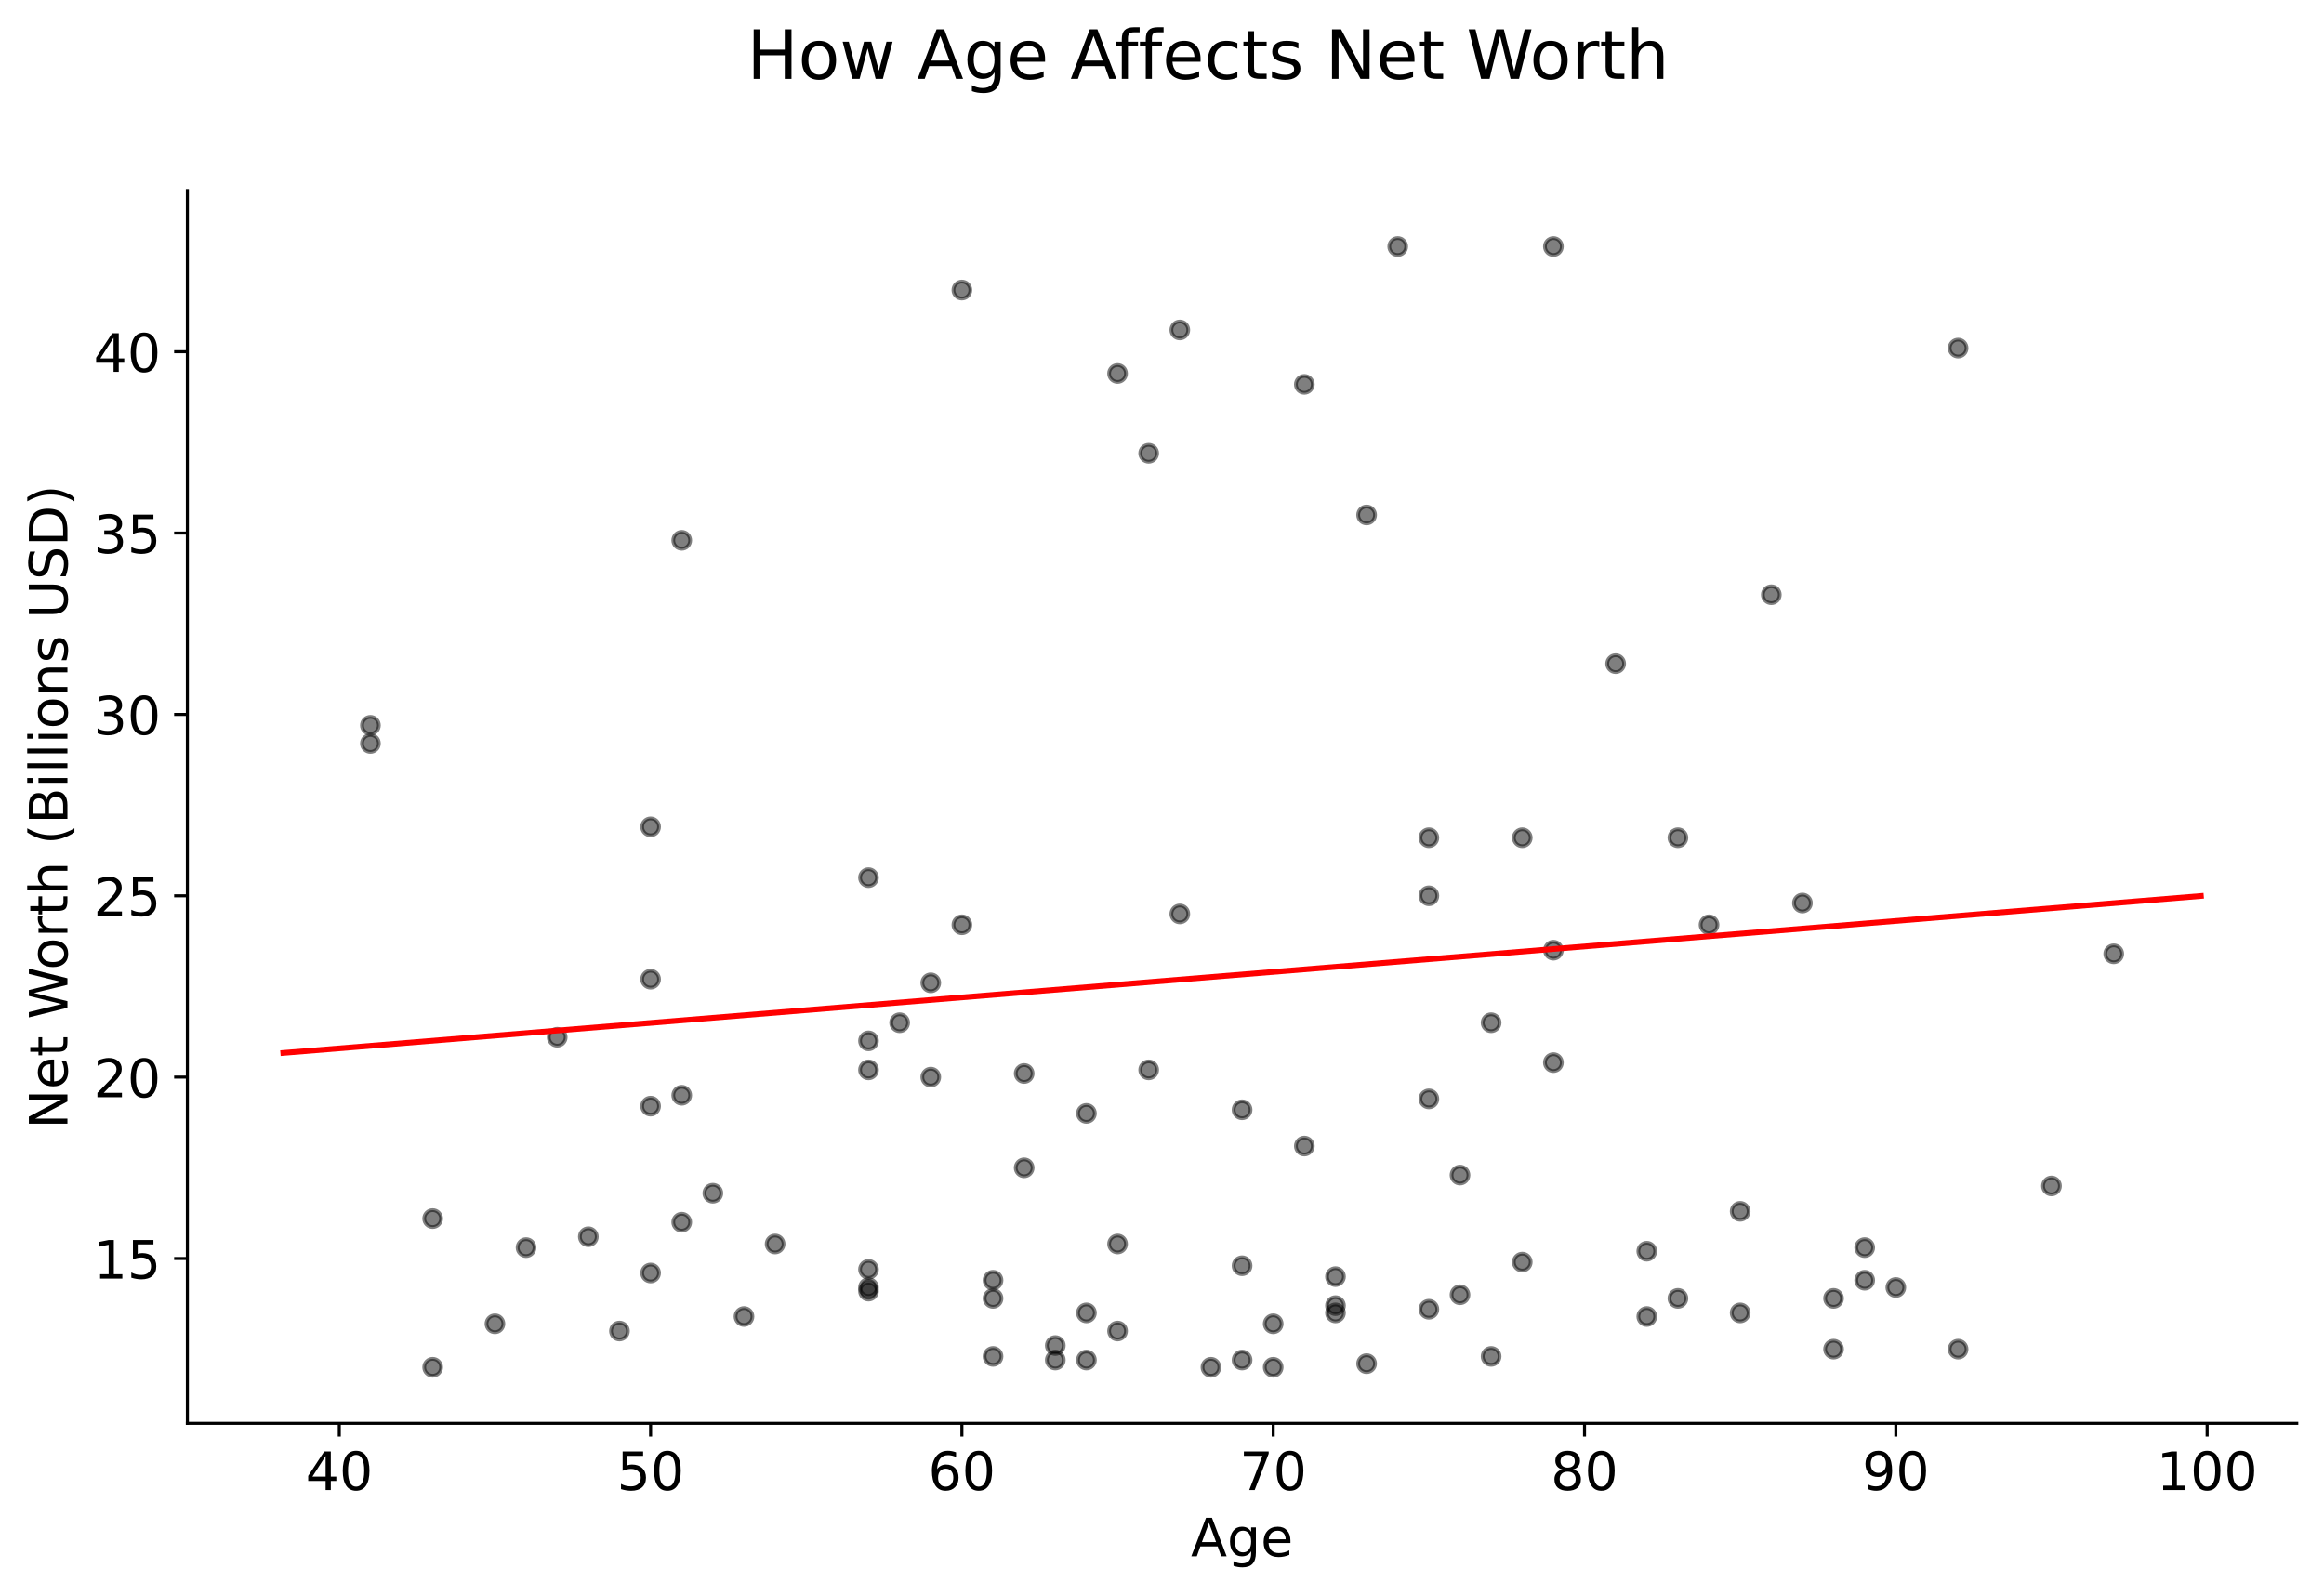 <?xml version="1.0" encoding="utf-8" standalone="no"?>
<!DOCTYPE svg PUBLIC "-//W3C//DTD SVG 1.1//EN"
  "http://www.w3.org/Graphics/SVG/1.1/DTD/svg11.dtd">
<!-- Created with matplotlib (https://matplotlib.org/) -->
<svg height="421.859pt" version="1.1" viewBox="0 0 614.764 421.859" width="614.764pt" xmlns="http://www.w3.org/2000/svg" xmlns:xlink="http://www.w3.org/1999/xlink">
 <defs>
  <style type="text/css">
*{stroke-linecap:butt;stroke-linejoin:round;}
  </style>
 </defs>
 <g id="figure_1">
  <g id="patch_1">
   <path d="M 0 421.859 
L 614.764 421.859 
L 614.764 0 
L 0 0 
z
" style="fill:#ffffff;"/>
  </g>
  <g id="axes_1">
   <g id="patch_2">
    <path d="M 49.564 376.56 
L 607.564 376.56 
L 607.564 50.4 
L 49.564 50.4 
z
" style="fill:#ffffff;"/>
   </g>
   <g id="PathCollection_1">
    <defs>
     <path d="M 0 2.236 
C 0.593 2.236 1.162 2 1.581 1.581 
C 2 1.162 2.236 0.593 2.236 0 
C 2.236 -0.593 2 -1.162 1.581 -1.581 
C 1.162 -2 0.593 -2.236 0 -2.236 
C -0.593 -2.236 -1.162 -2 -1.581 -1.581 
C -2 -1.162 -2.236 -0.593 -2.236 0 
C -2.236 0.593 -2 1.162 -1.581 1.581 
C -1.162 2 -0.593 2.236 0 2.236 
z
" id="mc7caa5646a" style="stroke:#000000;stroke-opacity:0.5;"/>
    </defs>
    <g clip-path="url(#p70349a9f23)">
     <use style="fill-opacity:0.5;stroke:#000000;stroke-opacity:0.5;" x="410.914" xlink:href="#mc7caa5646a" y="65.225"/>
     <use style="fill-opacity:0.5;stroke:#000000;stroke-opacity:0.5;" x="369.739" xlink:href="#mc7caa5646a" y="65.225"/>
     <use style="fill-opacity:0.5;stroke:#000000;stroke-opacity:0.5;" x="254.45" xlink:href="#mc7caa5646a" y="76.74"/>
     <use style="fill-opacity:0.5;stroke:#000000;stroke-opacity:0.5;" x="312.094" xlink:href="#mc7caa5646a" y="87.296"/>
     <use style="fill-opacity:0.5;stroke:#000000;stroke-opacity:0.5;" x="517.968" xlink:href="#mc7caa5646a" y="92.094"/>
     <use style="fill-opacity:0.5;stroke:#000000;stroke-opacity:0.5;" x="295.625" xlink:href="#mc7caa5646a" y="98.811"/>
     <use style="fill-opacity:0.5;stroke:#000000;stroke-opacity:0.5;" x="345.034" xlink:href="#mc7caa5646a" y="101.689"/>
     <use style="fill-opacity:0.5;stroke:#000000;stroke-opacity:0.5;" x="303.86" xlink:href="#mc7caa5646a" y="119.921"/>
     <use style="fill-opacity:0.5;stroke:#000000;stroke-opacity:0.5;" x="361.504" xlink:href="#mc7caa5646a" y="136.234"/>
     <use style="fill-opacity:0.5;stroke:#000000;stroke-opacity:0.5;" x="180.335" xlink:href="#mc7caa5646a" y="142.951"/>
     <use style="fill-opacity:0.5;stroke:#000000;stroke-opacity:0.5;" x="468.558" xlink:href="#mc7caa5646a" y="157.345"/>
     <use style="fill-opacity:0.5;stroke:#000000;stroke-opacity:0.5;" x="427.384" xlink:href="#mc7caa5646a" y="175.577"/>
     <use style="fill-opacity:0.5;stroke:#000000;stroke-opacity:0.5;" x="97.986" xlink:href="#mc7caa5646a" y="191.89"/>
     <use style="fill-opacity:0.5;stroke:#000000;stroke-opacity:0.5;" x="97.986" xlink:href="#mc7caa5646a" y="196.687"/>
     <use style="fill-opacity:0.5;stroke:#000000;stroke-opacity:0.5;" x="172.1" xlink:href="#mc7caa5646a" y="218.758"/>
     <use style="fill-opacity:0.5;stroke:#000000;stroke-opacity:0.5;" x="443.854" xlink:href="#mc7caa5646a" y="221.636"/>
     <use style="fill-opacity:0.5;stroke:#000000;stroke-opacity:0.5;" x="377.974" xlink:href="#mc7caa5646a" y="221.636"/>
     <use style="fill-opacity:0.5;stroke:#000000;stroke-opacity:0.5;" x="402.679" xlink:href="#mc7caa5646a" y="221.636"/>
     <use style="fill-opacity:0.5;stroke:#000000;stroke-opacity:0.5;" x="229.745" xlink:href="#mc7caa5646a" y="232.192"/>
     <use style="fill-opacity:0.5;stroke:#000000;stroke-opacity:0.5;" x="377.974" xlink:href="#mc7caa5646a" y="236.99"/>
     <use style="fill-opacity:0.5;stroke:#000000;stroke-opacity:0.5;" x="476.793" xlink:href="#mc7caa5646a" y="238.909"/>
     <use style="fill-opacity:0.5;stroke:#000000;stroke-opacity:0.5;" x="312.094" xlink:href="#mc7caa5646a" y="241.788"/>
     <use style="fill-opacity:0.5;stroke:#000000;stroke-opacity:0.5;" x="452.089" xlink:href="#mc7caa5646a" y="244.666"/>
     <use style="fill-opacity:0.5;stroke:#000000;stroke-opacity:0.5;" x="254.45" xlink:href="#mc7caa5646a" y="244.666"/>
     <use style="fill-opacity:0.5;stroke:#000000;stroke-opacity:0.5;" x="410.914" xlink:href="#mc7caa5646a" y="251.383"/>
     <use style="fill-opacity:0.5;stroke:#000000;stroke-opacity:0.5;" x="559.143" xlink:href="#mc7caa5646a" y="252.343"/>
     <use style="fill-opacity:0.5;stroke:#000000;stroke-opacity:0.5;" x="172.1" xlink:href="#mc7caa5646a" y="259.06"/>
     <use style="fill-opacity:0.5;stroke:#000000;stroke-opacity:0.5;" x="246.215" xlink:href="#mc7caa5646a" y="260.019"/>
     <use style="fill-opacity:0.5;stroke:#000000;stroke-opacity:0.5;" x="237.98" xlink:href="#mc7caa5646a" y="270.575"/>
     <use style="fill-opacity:0.5;stroke:#000000;stroke-opacity:0.5;" x="394.444" xlink:href="#mc7caa5646a" y="270.575"/>
     <use style="fill-opacity:0.5;stroke:#000000;stroke-opacity:0.5;" x="147.396" xlink:href="#mc7caa5646a" y="274.413"/>
     <use style="fill-opacity:0.5;stroke:#000000;stroke-opacity:0.5;" x="229.745" xlink:href="#mc7caa5646a" y="275.373"/>
     <use style="fill-opacity:0.5;stroke:#000000;stroke-opacity:0.5;" x="410.914" xlink:href="#mc7caa5646a" y="281.13"/>
     <use style="fill-opacity:0.5;stroke:#000000;stroke-opacity:0.5;" x="229.745" xlink:href="#mc7caa5646a" y="283.049"/>
     <use style="fill-opacity:0.5;stroke:#000000;stroke-opacity:0.5;" x="303.86" xlink:href="#mc7caa5646a" y="283.049"/>
     <use style="fill-opacity:0.5;stroke:#000000;stroke-opacity:0.5;" x="270.92" xlink:href="#mc7caa5646a" y="284.009"/>
     <use style="fill-opacity:0.5;stroke:#000000;stroke-opacity:0.5;" x="246.215" xlink:href="#mc7caa5646a" y="284.968"/>
     <use style="fill-opacity:0.5;stroke:#000000;stroke-opacity:0.5;" x="180.335" xlink:href="#mc7caa5646a" y="289.766"/>
     <use style="fill-opacity:0.5;stroke:#000000;stroke-opacity:0.5;" x="377.974" xlink:href="#mc7caa5646a" y="290.726"/>
     <use style="fill-opacity:0.5;stroke:#000000;stroke-opacity:0.5;" x="172.1" xlink:href="#mc7caa5646a" y="292.645"/>
     <use style="fill-opacity:0.5;stroke:#000000;stroke-opacity:0.5;" x="328.564" xlink:href="#mc7caa5646a" y="293.605"/>
     <use style="fill-opacity:0.5;stroke:#000000;stroke-opacity:0.5;" x="287.39" xlink:href="#mc7caa5646a" y="294.564"/>
     <use style="fill-opacity:0.5;stroke:#000000;stroke-opacity:0.5;" x="345.034" xlink:href="#mc7caa5646a" y="303.2"/>
     <use style="fill-opacity:0.5;stroke:#000000;stroke-opacity:0.5;" x="270.92" xlink:href="#mc7caa5646a" y="308.958"/>
     <use style="fill-opacity:0.5;stroke:#000000;stroke-opacity:0.5;" x="386.209" xlink:href="#mc7caa5646a" y="310.877"/>
     <use style="fill-opacity:0.5;stroke:#000000;stroke-opacity:0.5;" x="542.673" xlink:href="#mc7caa5646a" y="313.756"/>
     <use style="fill-opacity:0.5;stroke:#000000;stroke-opacity:0.5;" x="188.57" xlink:href="#mc7caa5646a" y="315.675"/>
     <use style="fill-opacity:0.5;stroke:#000000;stroke-opacity:0.5;" x="460.324" xlink:href="#mc7caa5646a" y="320.473"/>
     <use style="fill-opacity:0.5;stroke:#000000;stroke-opacity:0.5;" x="114.456" xlink:href="#mc7caa5646a" y="322.392"/>
     <use style="fill-opacity:0.5;stroke:#000000;stroke-opacity:0.5;" x="180.335" xlink:href="#mc7caa5646a" y="323.351"/>
     <use style="fill-opacity:0.5;stroke:#000000;stroke-opacity:0.5;" x="155.63" xlink:href="#mc7caa5646a" y="327.19"/>
     <use style="fill-opacity:0.5;stroke:#000000;stroke-opacity:0.5;" x="295.625" xlink:href="#mc7caa5646a" y="329.109"/>
     <use style="fill-opacity:0.5;stroke:#000000;stroke-opacity:0.5;" x="205.04" xlink:href="#mc7caa5646a" y="329.109"/>
     <use style="fill-opacity:0.5;stroke:#000000;stroke-opacity:0.5;" x="493.263" xlink:href="#mc7caa5646a" y="330.069"/>
     <use style="fill-opacity:0.5;stroke:#000000;stroke-opacity:0.5;" x="139.161" xlink:href="#mc7caa5646a" y="330.069"/>
     <use style="fill-opacity:0.5;stroke:#000000;stroke-opacity:0.5;" x="435.619" xlink:href="#mc7caa5646a" y="331.028"/>
     <use style="fill-opacity:0.5;stroke:#000000;stroke-opacity:0.5;" x="402.679" xlink:href="#mc7caa5646a" y="333.907"/>
     <use style="fill-opacity:0.5;stroke:#000000;stroke-opacity:0.5;" x="328.564" xlink:href="#mc7caa5646a" y="334.866"/>
     <use style="fill-opacity:0.5;stroke:#000000;stroke-opacity:0.5;" x="229.745" xlink:href="#mc7caa5646a" y="335.826"/>
     <use style="fill-opacity:0.5;stroke:#000000;stroke-opacity:0.5;" x="172.1" xlink:href="#mc7caa5646a" y="336.786"/>
     <use style="fill-opacity:0.5;stroke:#000000;stroke-opacity:0.5;" x="353.269" xlink:href="#mc7caa5646a" y="337.745"/>
     <use style="fill-opacity:0.5;stroke:#000000;stroke-opacity:0.5;" x="493.263" xlink:href="#mc7caa5646a" y="338.705"/>
     <use style="fill-opacity:0.5;stroke:#000000;stroke-opacity:0.5;" x="262.685" xlink:href="#mc7caa5646a" y="338.705"/>
     <use style="fill-opacity:0.5;stroke:#000000;stroke-opacity:0.5;" x="501.498" xlink:href="#mc7caa5646a" y="340.624"/>
     <use style="fill-opacity:0.5;stroke:#000000;stroke-opacity:0.5;" x="229.745" xlink:href="#mc7caa5646a" y="340.624"/>
     <use style="fill-opacity:0.5;stroke:#000000;stroke-opacity:0.5;" x="229.745" xlink:href="#mc7caa5646a" y="341.583"/>
     <use style="fill-opacity:0.5;stroke:#000000;stroke-opacity:0.5;" x="386.209" xlink:href="#mc7caa5646a" y="342.543"/>
     <use style="fill-opacity:0.5;stroke:#000000;stroke-opacity:0.5;" x="262.685" xlink:href="#mc7caa5646a" y="343.503"/>
     <use style="fill-opacity:0.5;stroke:#000000;stroke-opacity:0.5;" x="443.854" xlink:href="#mc7caa5646a" y="343.503"/>
     <use style="fill-opacity:0.5;stroke:#000000;stroke-opacity:0.5;" x="485.028" xlink:href="#mc7caa5646a" y="343.503"/>
     <use style="fill-opacity:0.5;stroke:#000000;stroke-opacity:0.5;" x="353.269" xlink:href="#mc7caa5646a" y="345.422"/>
     <use style="fill-opacity:0.5;stroke:#000000;stroke-opacity:0.5;" x="377.974" xlink:href="#mc7caa5646a" y="346.381"/>
     <use style="fill-opacity:0.5;stroke:#000000;stroke-opacity:0.5;" x="353.269" xlink:href="#mc7caa5646a" y="347.341"/>
     <use style="fill-opacity:0.5;stroke:#000000;stroke-opacity:0.5;" x="460.324" xlink:href="#mc7caa5646a" y="347.341"/>
     <use style="fill-opacity:0.5;stroke:#000000;stroke-opacity:0.5;" x="287.39" xlink:href="#mc7caa5646a" y="347.341"/>
     <use style="fill-opacity:0.5;stroke:#000000;stroke-opacity:0.5;" x="196.805" xlink:href="#mc7caa5646a" y="348.3"/>
     <use style="fill-opacity:0.5;stroke:#000000;stroke-opacity:0.5;" x="435.619" xlink:href="#mc7caa5646a" y="348.3"/>
     <use style="fill-opacity:0.5;stroke:#000000;stroke-opacity:0.5;" x="130.926" xlink:href="#mc7caa5646a" y="350.22"/>
     <use style="fill-opacity:0.5;stroke:#000000;stroke-opacity:0.5;" x="336.799" xlink:href="#mc7caa5646a" y="350.22"/>
     <use style="fill-opacity:0.5;stroke:#000000;stroke-opacity:0.5;" x="163.865" xlink:href="#mc7caa5646a" y="352.139"/>
     <use style="fill-opacity:0.5;stroke:#000000;stroke-opacity:0.5;" x="295.625" xlink:href="#mc7caa5646a" y="352.139"/>
     <use style="fill-opacity:0.5;stroke:#000000;stroke-opacity:0.5;" x="279.155" xlink:href="#mc7caa5646a" y="355.977"/>
     <use style="fill-opacity:0.5;stroke:#000000;stroke-opacity:0.5;" x="485.028" xlink:href="#mc7caa5646a" y="356.937"/>
     <use style="fill-opacity:0.5;stroke:#000000;stroke-opacity:0.5;" x="517.968" xlink:href="#mc7caa5646a" y="356.937"/>
     <use style="fill-opacity:0.5;stroke:#000000;stroke-opacity:0.5;" x="394.444" xlink:href="#mc7caa5646a" y="358.856"/>
     <use style="fill-opacity:0.5;stroke:#000000;stroke-opacity:0.5;" x="262.685" xlink:href="#mc7caa5646a" y="358.856"/>
     <use style="fill-opacity:0.5;stroke:#000000;stroke-opacity:0.5;" x="287.39" xlink:href="#mc7caa5646a" y="359.815"/>
     <use style="fill-opacity:0.5;stroke:#000000;stroke-opacity:0.5;" x="328.564" xlink:href="#mc7caa5646a" y="359.815"/>
     <use style="fill-opacity:0.5;stroke:#000000;stroke-opacity:0.5;" x="279.155" xlink:href="#mc7caa5646a" y="359.815"/>
     <use style="fill-opacity:0.5;stroke:#000000;stroke-opacity:0.5;" x="361.504" xlink:href="#mc7caa5646a" y="360.775"/>
     <use style="fill-opacity:0.5;stroke:#000000;stroke-opacity:0.5;" x="336.799" xlink:href="#mc7caa5646a" y="361.735"/>
     <use style="fill-opacity:0.5;stroke:#000000;stroke-opacity:0.5;" x="114.456" xlink:href="#mc7caa5646a" y="361.735"/>
     <use style="fill-opacity:0.5;stroke:#000000;stroke-opacity:0.5;" x="320.329" xlink:href="#mc7caa5646a" y="361.735"/>
    </g>
   </g>
   <g id="matplotlib.axis_1">
    <g id="xtick_1">
     <g id="line2d_1">
      <defs>
       <path d="M 0 0 
L 0 3.5 
" id="m0772e97f55" style="stroke:#000000;stroke-width:0.8;"/>
      </defs>
      <g>
       <use style="stroke:#000000;stroke-width:0.8;" x="89.751" xlink:href="#m0772e97f55" y="376.56"/>
      </g>
     </g>
     <g id="text_1">
      <!-- 40 -->
      <defs>
       <path d="M 37.797 64.312 
L 12.891 25.391 
L 37.797 25.391 
z
M 35.203 72.906 
L 47.609 72.906 
L 47.609 25.391 
L 58.016 25.391 
L 58.016 17.188 
L 47.609 17.188 
L 47.609 0 
L 37.797 0 
L 37.797 17.188 
L 4.891 17.188 
L 4.891 26.703 
z
" id="DejaVuSans-52"/>
       <path d="M 31.781 66.406 
Q 24.172 66.406 20.328 58.906 
Q 16.5 51.422 16.5 36.375 
Q 16.5 21.391 20.328 13.891 
Q 24.172 6.391 31.781 6.391 
Q 39.453 6.391 43.281 13.891 
Q 47.125 21.391 47.125 36.375 
Q 47.125 51.422 43.281 58.906 
Q 39.453 66.406 31.781 66.406 
z
M 31.781 74.219 
Q 44.047 74.219 50.516 64.516 
Q 56.984 54.828 56.984 36.375 
Q 56.984 17.969 50.516 8.266 
Q 44.047 -1.422 31.781 -1.422 
Q 19.531 -1.422 13.062 8.266 
Q 6.594 17.969 6.594 36.375 
Q 6.594 54.828 13.062 64.516 
Q 19.531 74.219 31.781 74.219 
z
" id="DejaVuSans-48"/>
      </defs>
      <g transform="translate(80.843 394.198)scale(0.14 -0.14)">
       <use xlink:href="#DejaVuSans-52"/>
       <use x="63.623" xlink:href="#DejaVuSans-48"/>
      </g>
     </g>
    </g>
    <g id="xtick_2">
     <g id="line2d_2">
      <g>
       <use style="stroke:#000000;stroke-width:0.8;" x="172.1" xlink:href="#m0772e97f55" y="376.56"/>
      </g>
     </g>
     <g id="text_2">
      <!-- 50 -->
      <defs>
       <path d="M 10.797 72.906 
L 49.516 72.906 
L 49.516 64.594 
L 19.828 64.594 
L 19.828 46.734 
Q 21.969 47.469 24.109 47.828 
Q 26.266 48.188 28.422 48.188 
Q 40.625 48.188 47.75 41.5 
Q 54.891 34.812 54.891 23.391 
Q 54.891 11.625 47.562 5.094 
Q 40.234 -1.422 26.906 -1.422 
Q 22.312 -1.422 17.547 -0.641 
Q 12.797 0.141 7.719 1.703 
L 7.719 11.625 
Q 12.109 9.234 16.797 8.062 
Q 21.484 6.891 26.703 6.891 
Q 35.156 6.891 40.078 11.328 
Q 45.016 15.766 45.016 23.391 
Q 45.016 31 40.078 35.438 
Q 35.156 39.891 26.703 39.891 
Q 22.75 39.891 18.812 39.016 
Q 14.891 38.141 10.797 36.281 
z
" id="DejaVuSans-53"/>
      </defs>
      <g transform="translate(163.193 394.198)scale(0.14 -0.14)">
       <use xlink:href="#DejaVuSans-53"/>
       <use x="63.623" xlink:href="#DejaVuSans-48"/>
      </g>
     </g>
    </g>
    <g id="xtick_3">
     <g id="line2d_3">
      <g>
       <use style="stroke:#000000;stroke-width:0.8;" x="254.45" xlink:href="#m0772e97f55" y="376.56"/>
      </g>
     </g>
     <g id="text_3">
      <!-- 60 -->
      <defs>
       <path d="M 33.016 40.375 
Q 26.375 40.375 22.484 35.828 
Q 18.609 31.297 18.609 23.391 
Q 18.609 15.531 22.484 10.953 
Q 26.375 6.391 33.016 6.391 
Q 39.656 6.391 43.531 10.953 
Q 47.406 15.531 47.406 23.391 
Q 47.406 31.297 43.531 35.828 
Q 39.656 40.375 33.016 40.375 
z
M 52.594 71.297 
L 52.594 62.312 
Q 48.875 64.062 45.094 64.984 
Q 41.312 65.922 37.594 65.922 
Q 27.828 65.922 22.672 59.328 
Q 17.531 52.734 16.797 39.406 
Q 19.672 43.656 24.016 45.922 
Q 28.375 48.188 33.594 48.188 
Q 44.578 48.188 50.953 41.516 
Q 57.328 34.859 57.328 23.391 
Q 57.328 12.156 50.688 5.359 
Q 44.047 -1.422 33.016 -1.422 
Q 20.359 -1.422 13.672 8.266 
Q 6.984 17.969 6.984 36.375 
Q 6.984 53.656 15.188 63.938 
Q 23.391 74.219 37.203 74.219 
Q 40.922 74.219 44.703 73.484 
Q 48.484 72.75 52.594 71.297 
z
" id="DejaVuSans-54"/>
      </defs>
      <g transform="translate(245.542 394.198)scale(0.14 -0.14)">
       <use xlink:href="#DejaVuSans-54"/>
       <use x="63.623" xlink:href="#DejaVuSans-48"/>
      </g>
     </g>
    </g>
    <g id="xtick_4">
     <g id="line2d_4">
      <g>
       <use style="stroke:#000000;stroke-width:0.8;" x="336.799" xlink:href="#m0772e97f55" y="376.56"/>
      </g>
     </g>
     <g id="text_4">
      <!-- 70 -->
      <defs>
       <path d="M 8.203 72.906 
L 55.078 72.906 
L 55.078 68.703 
L 28.609 0 
L 18.312 0 
L 43.219 64.594 
L 8.203 64.594 
z
" id="DejaVuSans-55"/>
      </defs>
      <g transform="translate(327.892 394.198)scale(0.14 -0.14)">
       <use xlink:href="#DejaVuSans-55"/>
       <use x="63.623" xlink:href="#DejaVuSans-48"/>
      </g>
     </g>
    </g>
    <g id="xtick_5">
     <g id="line2d_5">
      <g>
       <use style="stroke:#000000;stroke-width:0.8;" x="419.149" xlink:href="#m0772e97f55" y="376.56"/>
      </g>
     </g>
     <g id="text_5">
      <!-- 80 -->
      <defs>
       <path d="M 31.781 34.625 
Q 24.75 34.625 20.719 30.859 
Q 16.703 27.094 16.703 20.516 
Q 16.703 13.922 20.719 10.156 
Q 24.75 6.391 31.781 6.391 
Q 38.812 6.391 42.859 10.172 
Q 46.922 13.969 46.922 20.516 
Q 46.922 27.094 42.891 30.859 
Q 38.875 34.625 31.781 34.625 
z
M 21.922 38.812 
Q 15.578 40.375 12.031 44.719 
Q 8.5 49.078 8.5 55.328 
Q 8.5 64.062 14.719 69.141 
Q 20.953 74.219 31.781 74.219 
Q 42.672 74.219 48.875 69.141 
Q 55.078 64.062 55.078 55.328 
Q 55.078 49.078 51.531 44.719 
Q 48 40.375 41.703 38.812 
Q 48.828 37.156 52.797 32.312 
Q 56.781 27.484 56.781 20.516 
Q 56.781 9.906 50.312 4.234 
Q 43.844 -1.422 31.781 -1.422 
Q 19.734 -1.422 13.25 4.234 
Q 6.781 9.906 6.781 20.516 
Q 6.781 27.484 10.781 32.312 
Q 14.797 37.156 21.922 38.812 
z
M 18.312 54.391 
Q 18.312 48.734 21.844 45.562 
Q 25.391 42.391 31.781 42.391 
Q 38.141 42.391 41.719 45.562 
Q 45.312 48.734 45.312 54.391 
Q 45.312 60.062 41.719 63.234 
Q 38.141 66.406 31.781 66.406 
Q 25.391 66.406 21.844 63.234 
Q 18.312 60.062 18.312 54.391 
z
" id="DejaVuSans-56"/>
      </defs>
      <g transform="translate(410.241 394.198)scale(0.14 -0.14)">
       <use xlink:href="#DejaVuSans-56"/>
       <use x="63.623" xlink:href="#DejaVuSans-48"/>
      </g>
     </g>
    </g>
    <g id="xtick_6">
     <g id="line2d_6">
      <g>
       <use style="stroke:#000000;stroke-width:0.8;" x="501.498" xlink:href="#m0772e97f55" y="376.56"/>
      </g>
     </g>
     <g id="text_6">
      <!-- 90 -->
      <defs>
       <path d="M 10.984 1.516 
L 10.984 10.5 
Q 14.703 8.734 18.5 7.812 
Q 22.312 6.891 25.984 6.891 
Q 35.75 6.891 40.891 13.453 
Q 46.047 20.016 46.781 33.406 
Q 43.953 29.203 39.594 26.953 
Q 35.25 24.703 29.984 24.703 
Q 19.047 24.703 12.672 31.312 
Q 6.297 37.938 6.297 49.422 
Q 6.297 60.641 12.938 67.422 
Q 19.578 74.219 30.609 74.219 
Q 43.266 74.219 49.922 64.516 
Q 56.594 54.828 56.594 36.375 
Q 56.594 19.141 48.406 8.859 
Q 40.234 -1.422 26.422 -1.422 
Q 22.703 -1.422 18.891 -0.688 
Q 15.094 0.047 10.984 1.516 
z
M 30.609 32.422 
Q 37.25 32.422 41.125 36.953 
Q 45.016 41.5 45.016 49.422 
Q 45.016 57.281 41.125 61.844 
Q 37.25 66.406 30.609 66.406 
Q 23.969 66.406 20.094 61.844 
Q 16.219 57.281 16.219 49.422 
Q 16.219 41.5 20.094 36.953 
Q 23.969 32.422 30.609 32.422 
z
" id="DejaVuSans-57"/>
      </defs>
      <g transform="translate(492.591 394.198)scale(0.14 -0.14)">
       <use xlink:href="#DejaVuSans-57"/>
       <use x="63.623" xlink:href="#DejaVuSans-48"/>
      </g>
     </g>
    </g>
    <g id="xtick_7">
     <g id="line2d_7">
      <g>
       <use style="stroke:#000000;stroke-width:0.8;" x="583.848" xlink:href="#m0772e97f55" y="376.56"/>
      </g>
     </g>
     <g id="text_7">
      <!-- 100 -->
      <defs>
       <path d="M 12.406 8.297 
L 28.516 8.297 
L 28.516 63.922 
L 10.984 60.406 
L 10.984 69.391 
L 28.422 72.906 
L 38.281 72.906 
L 38.281 8.297 
L 54.391 8.297 
L 54.391 0 
L 12.406 0 
z
" id="DejaVuSans-49"/>
      </defs>
      <g transform="translate(570.486 394.198)scale(0.14 -0.14)">
       <use xlink:href="#DejaVuSans-49"/>
       <use x="63.623" xlink:href="#DejaVuSans-48"/>
       <use x="127.246" xlink:href="#DejaVuSans-48"/>
      </g>
     </g>
    </g>
    <g id="text_8">
     <!-- Age -->
     <defs>
      <path d="M 34.188 63.188 
L 20.797 26.906 
L 47.609 26.906 
z
M 28.609 72.906 
L 39.797 72.906 
L 67.578 0 
L 57.328 0 
L 50.688 18.703 
L 17.828 18.703 
L 11.188 0 
L 0.781 0 
z
" id="DejaVuSans-65"/>
      <path d="M 45.406 27.984 
Q 45.406 37.75 41.375 43.109 
Q 37.359 48.484 30.078 48.484 
Q 22.859 48.484 18.828 43.109 
Q 14.797 37.75 14.797 27.984 
Q 14.797 18.266 18.828 12.891 
Q 22.859 7.516 30.078 7.516 
Q 37.359 7.516 41.375 12.891 
Q 45.406 18.266 45.406 27.984 
z
M 54.391 6.781 
Q 54.391 -7.172 48.188 -13.984 
Q 42 -20.797 29.203 -20.797 
Q 24.469 -20.797 20.266 -20.094 
Q 16.062 -19.391 12.109 -17.922 
L 12.109 -9.188 
Q 16.062 -11.328 19.922 -12.344 
Q 23.781 -13.375 27.781 -13.375 
Q 36.625 -13.375 41.016 -8.766 
Q 45.406 -4.156 45.406 5.172 
L 45.406 9.625 
Q 42.625 4.781 38.281 2.391 
Q 33.938 0 27.875 0 
Q 17.828 0 11.672 7.656 
Q 5.516 15.328 5.516 27.984 
Q 5.516 40.672 11.672 48.328 
Q 17.828 56 27.875 56 
Q 33.938 56 38.281 53.609 
Q 42.625 51.219 45.406 46.391 
L 45.406 54.688 
L 54.391 54.688 
z
" id="DejaVuSans-103"/>
      <path d="M 56.203 29.594 
L 56.203 25.203 
L 14.891 25.203 
Q 15.484 15.922 20.484 11.062 
Q 25.484 6.203 34.422 6.203 
Q 39.594 6.203 44.453 7.469 
Q 49.312 8.734 54.109 11.281 
L 54.109 2.781 
Q 49.266 0.734 44.188 -0.344 
Q 39.109 -1.422 33.891 -1.422 
Q 20.797 -1.422 13.156 6.188 
Q 5.516 13.812 5.516 26.812 
Q 5.516 40.234 12.766 48.109 
Q 20.016 56 32.328 56 
Q 43.359 56 49.781 48.891 
Q 56.203 41.797 56.203 29.594 
z
M 47.219 32.234 
Q 47.125 39.594 43.094 43.984 
Q 39.062 48.391 32.422 48.391 
Q 24.906 48.391 20.391 44.141 
Q 15.875 39.891 15.188 32.172 
z
" id="DejaVuSans-101"/>
     </defs>
     <g transform="translate(315.025 411.747)scale(0.14 -0.14)">
      <use xlink:href="#DejaVuSans-65"/>
      <use x="68.408" xlink:href="#DejaVuSans-103"/>
      <use x="131.885" xlink:href="#DejaVuSans-101"/>
     </g>
    </g>
   </g>
   <g id="matplotlib.axis_2">
    <g id="ytick_1">
     <g id="line2d_8">
      <defs>
       <path d="M 0 0 
L -3.5 0 
" id="m9898a030b4" style="stroke:#000000;stroke-width:0.8;"/>
      </defs>
      <g>
       <use style="stroke:#000000;stroke-width:0.8;" x="49.564" xlink:href="#m9898a030b4" y="332.947"/>
      </g>
     </g>
     <g id="text_9">
      <!-- 15 -->
      <g transform="translate(24.749 338.266)scale(0.14 -0.14)">
       <use xlink:href="#DejaVuSans-49"/>
       <use x="63.623" xlink:href="#DejaVuSans-53"/>
      </g>
     </g>
    </g>
    <g id="ytick_2">
     <g id="line2d_9">
      <g>
       <use style="stroke:#000000;stroke-width:0.8;" x="49.564" xlink:href="#m9898a030b4" y="284.968"/>
      </g>
     </g>
     <g id="text_10">
      <!-- 20 -->
      <defs>
       <path d="M 19.188 8.297 
L 53.609 8.297 
L 53.609 0 
L 7.328 0 
L 7.328 8.297 
Q 12.938 14.109 22.625 23.891 
Q 32.328 33.688 34.812 36.531 
Q 39.547 41.844 41.422 45.531 
Q 43.312 49.219 43.312 52.781 
Q 43.312 58.594 39.234 62.25 
Q 35.156 65.922 28.609 65.922 
Q 23.969 65.922 18.812 64.312 
Q 13.672 62.703 7.812 59.422 
L 7.812 69.391 
Q 13.766 71.781 18.938 73 
Q 24.125 74.219 28.422 74.219 
Q 39.75 74.219 46.484 68.547 
Q 53.219 62.891 53.219 53.422 
Q 53.219 48.922 51.531 44.891 
Q 49.859 40.875 45.406 35.406 
Q 44.188 33.984 37.641 27.219 
Q 31.109 20.453 19.188 8.297 
z
" id="DejaVuSans-50"/>
      </defs>
      <g transform="translate(24.749 290.287)scale(0.14 -0.14)">
       <use xlink:href="#DejaVuSans-50"/>
       <use x="63.623" xlink:href="#DejaVuSans-48"/>
      </g>
     </g>
    </g>
    <g id="ytick_3">
     <g id="line2d_10">
      <g>
       <use style="stroke:#000000;stroke-width:0.8;" x="49.564" xlink:href="#m9898a030b4" y="236.99"/>
      </g>
     </g>
     <g id="text_11">
      <!-- 25 -->
      <g transform="translate(24.749 242.309)scale(0.14 -0.14)">
       <use xlink:href="#DejaVuSans-50"/>
       <use x="63.623" xlink:href="#DejaVuSans-53"/>
      </g>
     </g>
    </g>
    <g id="ytick_4">
     <g id="line2d_11">
      <g>
       <use style="stroke:#000000;stroke-width:0.8;" x="49.564" xlink:href="#m9898a030b4" y="189.011"/>
      </g>
     </g>
     <g id="text_12">
      <!-- 30 -->
      <defs>
       <path d="M 40.578 39.312 
Q 47.656 37.797 51.625 33 
Q 55.609 28.219 55.609 21.188 
Q 55.609 10.406 48.188 4.484 
Q 40.766 -1.422 27.094 -1.422 
Q 22.516 -1.422 17.656 -0.516 
Q 12.797 0.391 7.625 2.203 
L 7.625 11.719 
Q 11.719 9.328 16.594 8.109 
Q 21.484 6.891 26.812 6.891 
Q 36.078 6.891 40.938 10.547 
Q 45.797 14.203 45.797 21.188 
Q 45.797 27.641 41.281 31.266 
Q 36.766 34.906 28.719 34.906 
L 20.219 34.906 
L 20.219 43.016 
L 29.109 43.016 
Q 36.375 43.016 40.234 45.922 
Q 44.094 48.828 44.094 54.297 
Q 44.094 59.906 40.109 62.906 
Q 36.141 65.922 28.719 65.922 
Q 24.656 65.922 20.016 65.031 
Q 15.375 64.156 9.812 62.312 
L 9.812 71.094 
Q 15.438 72.656 20.344 73.438 
Q 25.25 74.219 29.594 74.219 
Q 40.828 74.219 47.359 69.109 
Q 53.906 64.016 53.906 55.328 
Q 53.906 49.266 50.438 45.094 
Q 46.969 40.922 40.578 39.312 
z
" id="DejaVuSans-51"/>
      </defs>
      <g transform="translate(24.749 194.33)scale(0.14 -0.14)">
       <use xlink:href="#DejaVuSans-51"/>
       <use x="63.623" xlink:href="#DejaVuSans-48"/>
      </g>
     </g>
    </g>
    <g id="ytick_5">
     <g id="line2d_12">
      <g>
       <use style="stroke:#000000;stroke-width:0.8;" x="49.564" xlink:href="#m9898a030b4" y="141.032"/>
      </g>
     </g>
     <g id="text_13">
      <!-- 35 -->
      <g transform="translate(24.749 146.351)scale(0.14 -0.14)">
       <use xlink:href="#DejaVuSans-51"/>
       <use x="63.623" xlink:href="#DejaVuSans-53"/>
      </g>
     </g>
    </g>
    <g id="ytick_6">
     <g id="line2d_13">
      <g>
       <use style="stroke:#000000;stroke-width:0.8;" x="49.564" xlink:href="#m9898a030b4" y="93.053"/>
      </g>
     </g>
     <g id="text_14">
      <!-- 40 -->
      <g transform="translate(24.749 98.372)scale(0.14 -0.14)">
       <use xlink:href="#DejaVuSans-52"/>
       <use x="63.623" xlink:href="#DejaVuSans-48"/>
      </g>
     </g>
    </g>
    <g id="text_15">
     <!-- Net Worth (Billions USD) -->
     <defs>
      <path d="M 9.812 72.906 
L 23.094 72.906 
L 55.422 11.922 
L 55.422 72.906 
L 64.984 72.906 
L 64.984 0 
L 51.703 0 
L 19.391 60.984 
L 19.391 0 
L 9.812 0 
z
" id="DejaVuSans-78"/>
      <path d="M 18.312 70.219 
L 18.312 54.688 
L 36.812 54.688 
L 36.812 47.703 
L 18.312 47.703 
L 18.312 18.016 
Q 18.312 11.328 20.141 9.422 
Q 21.969 7.516 27.594 7.516 
L 36.812 7.516 
L 36.812 0 
L 27.594 0 
Q 17.188 0 13.234 3.875 
Q 9.281 7.766 9.281 18.016 
L 9.281 47.703 
L 2.688 47.703 
L 2.688 54.688 
L 9.281 54.688 
L 9.281 70.219 
z
" id="DejaVuSans-116"/>
      <path id="DejaVuSans-32"/>
      <path d="M 3.328 72.906 
L 13.281 72.906 
L 28.609 11.281 
L 43.891 72.906 
L 54.984 72.906 
L 70.312 11.281 
L 85.594 72.906 
L 95.609 72.906 
L 77.297 0 
L 64.891 0 
L 49.516 63.281 
L 33.984 0 
L 21.578 0 
z
" id="DejaVuSans-87"/>
      <path d="M 30.609 48.391 
Q 23.391 48.391 19.188 42.75 
Q 14.984 37.109 14.984 27.297 
Q 14.984 17.484 19.156 11.844 
Q 23.344 6.203 30.609 6.203 
Q 37.797 6.203 41.984 11.859 
Q 46.188 17.531 46.188 27.297 
Q 46.188 37.016 41.984 42.703 
Q 37.797 48.391 30.609 48.391 
z
M 30.609 56 
Q 42.328 56 49.016 48.375 
Q 55.719 40.766 55.719 27.297 
Q 55.719 13.875 49.016 6.219 
Q 42.328 -1.422 30.609 -1.422 
Q 18.844 -1.422 12.172 6.219 
Q 5.516 13.875 5.516 27.297 
Q 5.516 40.766 12.172 48.375 
Q 18.844 56 30.609 56 
z
" id="DejaVuSans-111"/>
      <path d="M 41.109 46.297 
Q 39.594 47.172 37.812 47.578 
Q 36.031 48 33.891 48 
Q 26.266 48 22.188 43.047 
Q 18.109 38.094 18.109 28.812 
L 18.109 0 
L 9.078 0 
L 9.078 54.688 
L 18.109 54.688 
L 18.109 46.188 
Q 20.953 51.172 25.484 53.578 
Q 30.031 56 36.531 56 
Q 37.453 56 38.578 55.875 
Q 39.703 55.766 41.062 55.516 
z
" id="DejaVuSans-114"/>
      <path d="M 54.891 33.016 
L 54.891 0 
L 45.906 0 
L 45.906 32.719 
Q 45.906 40.484 42.875 44.328 
Q 39.844 48.188 33.797 48.188 
Q 26.516 48.188 22.312 43.547 
Q 18.109 38.922 18.109 30.906 
L 18.109 0 
L 9.078 0 
L 9.078 75.984 
L 18.109 75.984 
L 18.109 46.188 
Q 21.344 51.125 25.703 53.562 
Q 30.078 56 35.797 56 
Q 45.219 56 50.047 50.172 
Q 54.891 44.344 54.891 33.016 
z
" id="DejaVuSans-104"/>
      <path d="M 31 75.875 
Q 24.469 64.656 21.281 53.656 
Q 18.109 42.672 18.109 31.391 
Q 18.109 20.125 21.312 9.062 
Q 24.516 -2 31 -13.188 
L 23.188 -13.188 
Q 15.875 -1.703 12.234 9.375 
Q 8.594 20.453 8.594 31.391 
Q 8.594 42.281 12.203 53.312 
Q 15.828 64.359 23.188 75.875 
z
" id="DejaVuSans-40"/>
      <path d="M 19.672 34.812 
L 19.672 8.109 
L 35.5 8.109 
Q 43.453 8.109 47.281 11.406 
Q 51.125 14.703 51.125 21.484 
Q 51.125 28.328 47.281 31.562 
Q 43.453 34.812 35.5 34.812 
z
M 19.672 64.797 
L 19.672 42.828 
L 34.281 42.828 
Q 41.5 42.828 45.031 45.531 
Q 48.578 48.25 48.578 53.812 
Q 48.578 59.328 45.031 62.062 
Q 41.5 64.797 34.281 64.797 
z
M 9.812 72.906 
L 35.016 72.906 
Q 46.297 72.906 52.391 68.219 
Q 58.5 63.531 58.5 54.891 
Q 58.5 48.188 55.375 44.234 
Q 52.25 40.281 46.188 39.312 
Q 53.469 37.75 57.5 32.781 
Q 61.531 27.828 61.531 20.406 
Q 61.531 10.641 54.891 5.312 
Q 48.25 0 35.984 0 
L 9.812 0 
z
" id="DejaVuSans-66"/>
      <path d="M 9.422 54.688 
L 18.406 54.688 
L 18.406 0 
L 9.422 0 
z
M 9.422 75.984 
L 18.406 75.984 
L 18.406 64.594 
L 9.422 64.594 
z
" id="DejaVuSans-105"/>
      <path d="M 9.422 75.984 
L 18.406 75.984 
L 18.406 0 
L 9.422 0 
z
" id="DejaVuSans-108"/>
      <path d="M 54.891 33.016 
L 54.891 0 
L 45.906 0 
L 45.906 32.719 
Q 45.906 40.484 42.875 44.328 
Q 39.844 48.188 33.797 48.188 
Q 26.516 48.188 22.312 43.547 
Q 18.109 38.922 18.109 30.906 
L 18.109 0 
L 9.078 0 
L 9.078 54.688 
L 18.109 54.688 
L 18.109 46.188 
Q 21.344 51.125 25.703 53.562 
Q 30.078 56 35.797 56 
Q 45.219 56 50.047 50.172 
Q 54.891 44.344 54.891 33.016 
z
" id="DejaVuSans-110"/>
      <path d="M 44.281 53.078 
L 44.281 44.578 
Q 40.484 46.531 36.375 47.5 
Q 32.281 48.484 27.875 48.484 
Q 21.188 48.484 17.844 46.438 
Q 14.5 44.391 14.5 40.281 
Q 14.5 37.156 16.891 35.375 
Q 19.281 33.594 26.516 31.984 
L 29.594 31.297 
Q 39.156 29.25 43.188 25.516 
Q 47.219 21.781 47.219 15.094 
Q 47.219 7.469 41.188 3.016 
Q 35.156 -1.422 24.609 -1.422 
Q 20.219 -1.422 15.453 -0.562 
Q 10.688 0.297 5.422 2 
L 5.422 11.281 
Q 10.406 8.688 15.234 7.391 
Q 20.062 6.109 24.812 6.109 
Q 31.156 6.109 34.562 8.281 
Q 37.984 10.453 37.984 14.406 
Q 37.984 18.062 35.516 20.016 
Q 33.062 21.969 24.703 23.781 
L 21.578 24.516 
Q 13.234 26.266 9.516 29.906 
Q 5.812 33.547 5.812 39.891 
Q 5.812 47.609 11.281 51.797 
Q 16.75 56 26.812 56 
Q 31.781 56 36.172 55.266 
Q 40.578 54.547 44.281 53.078 
z
" id="DejaVuSans-115"/>
      <path d="M 8.688 72.906 
L 18.609 72.906 
L 18.609 28.609 
Q 18.609 16.891 22.844 11.734 
Q 27.094 6.594 36.625 6.594 
Q 46.094 6.594 50.344 11.734 
Q 54.594 16.891 54.594 28.609 
L 54.594 72.906 
L 64.5 72.906 
L 64.5 27.391 
Q 64.5 13.141 57.438 5.859 
Q 50.391 -1.422 36.625 -1.422 
Q 22.797 -1.422 15.734 5.859 
Q 8.688 13.141 8.688 27.391 
z
" id="DejaVuSans-85"/>
      <path d="M 53.516 70.516 
L 53.516 60.891 
Q 47.906 63.578 42.922 64.891 
Q 37.938 66.219 33.297 66.219 
Q 25.25 66.219 20.875 63.094 
Q 16.5 59.969 16.5 54.203 
Q 16.5 49.359 19.406 46.891 
Q 22.312 44.438 30.422 42.922 
L 36.375 41.703 
Q 47.406 39.594 52.656 34.297 
Q 57.906 29 57.906 20.125 
Q 57.906 9.516 50.797 4.047 
Q 43.703 -1.422 29.984 -1.422 
Q 24.812 -1.422 18.969 -0.25 
Q 13.141 0.922 6.891 3.219 
L 6.891 13.375 
Q 12.891 10.016 18.656 8.297 
Q 24.422 6.594 29.984 6.594 
Q 38.422 6.594 43.016 9.906 
Q 47.609 13.234 47.609 19.391 
Q 47.609 24.75 44.312 27.781 
Q 41.016 30.812 33.5 32.328 
L 27.484 33.5 
Q 16.453 35.688 11.516 40.375 
Q 6.594 45.062 6.594 53.422 
Q 6.594 63.094 13.406 68.656 
Q 20.219 74.219 32.172 74.219 
Q 37.312 74.219 42.625 73.281 
Q 47.953 72.359 53.516 70.516 
z
" id="DejaVuSans-83"/>
      <path d="M 19.672 64.797 
L 19.672 8.109 
L 31.594 8.109 
Q 46.688 8.109 53.688 14.938 
Q 60.688 21.781 60.688 36.531 
Q 60.688 51.172 53.688 57.984 
Q 46.688 64.797 31.594 64.797 
z
M 9.812 72.906 
L 30.078 72.906 
Q 51.266 72.906 61.172 64.094 
Q 71.094 55.281 71.094 36.531 
Q 71.094 17.672 61.125 8.828 
Q 51.172 0 30.078 0 
L 9.812 0 
z
" id="DejaVuSans-68"/>
      <path d="M 8.016 75.875 
L 15.828 75.875 
Q 23.141 64.359 26.781 53.312 
Q 30.422 42.281 30.422 31.391 
Q 30.422 20.453 26.781 9.375 
Q 23.141 -1.703 15.828 -13.188 
L 8.016 -13.188 
Q 14.5 -2 17.703 9.062 
Q 20.906 20.125 20.906 31.391 
Q 20.906 42.672 17.703 53.656 
Q 14.5 64.656 8.016 75.875 
z
" id="DejaVuSans-41"/>
     </defs>
     <g transform="translate(17.838 298.66)rotate(-90)scale(0.14 -0.14)">
      <use xlink:href="#DejaVuSans-78"/>
      <use x="74.805" xlink:href="#DejaVuSans-101"/>
      <use x="136.328" xlink:href="#DejaVuSans-116"/>
      <use x="175.537" xlink:href="#DejaVuSans-32"/>
      <use x="207.324" xlink:href="#DejaVuSans-87"/>
      <use x="300.326" xlink:href="#DejaVuSans-111"/>
      <use x="361.508" xlink:href="#DejaVuSans-114"/>
      <use x="402.621" xlink:href="#DejaVuSans-116"/>
      <use x="441.83" xlink:href="#DejaVuSans-104"/>
      <use x="505.209" xlink:href="#DejaVuSans-32"/>
      <use x="536.996" xlink:href="#DejaVuSans-40"/>
      <use x="576.01" xlink:href="#DejaVuSans-66"/>
      <use x="644.613" xlink:href="#DejaVuSans-105"/>
      <use x="672.396" xlink:href="#DejaVuSans-108"/>
      <use x="700.18" xlink:href="#DejaVuSans-108"/>
      <use x="727.963" xlink:href="#DejaVuSans-105"/>
      <use x="755.746" xlink:href="#DejaVuSans-111"/>
      <use x="816.928" xlink:href="#DejaVuSans-110"/>
      <use x="880.307" xlink:href="#DejaVuSans-115"/>
      <use x="932.406" xlink:href="#DejaVuSans-32"/>
      <use x="964.193" xlink:href="#DejaVuSans-85"/>
      <use x="1037.387" xlink:href="#DejaVuSans-83"/>
      <use x="1100.863" xlink:href="#DejaVuSans-68"/>
      <use x="1177.865" xlink:href="#DejaVuSans-41"/>
     </g>
    </g>
   </g>
   <g id="line2d_14">
    <path clip-path="url(#p70349a9f23)" d="M 74.928 278.567 
L 582.201 237.042 
" style="fill:none;stroke:#ff0000;stroke-linecap:square;stroke-width:1.5;"/>
   </g>
   <g id="patch_3">
    <path d="M 49.564 376.56 
L 49.564 50.4 
" style="fill:none;stroke:#000000;stroke-linecap:square;stroke-linejoin:miter;stroke-width:0.8;"/>
   </g>
   <g id="patch_4">
    <path d="M 49.564 376.56 
L 607.564 376.56 
" style="fill:none;stroke:#000000;stroke-linecap:square;stroke-linejoin:miter;stroke-width:0.8;"/>
   </g>
  </g>
  <g id="text_16">
   <!-- How Age Affects Net Worth -->
   <defs>
    <path d="M 9.812 72.906 
L 19.672 72.906 
L 19.672 43.016 
L 55.516 43.016 
L 55.516 72.906 
L 65.375 72.906 
L 65.375 0 
L 55.516 0 
L 55.516 34.719 
L 19.672 34.719 
L 19.672 0 
L 9.812 0 
z
" id="DejaVuSans-72"/>
    <path d="M 4.203 54.688 
L 13.188 54.688 
L 24.422 12.016 
L 35.594 54.688 
L 46.188 54.688 
L 57.422 12.016 
L 68.609 54.688 
L 77.594 54.688 
L 63.281 0 
L 52.688 0 
L 40.922 44.828 
L 29.109 0 
L 18.5 0 
z
" id="DejaVuSans-119"/>
    <path d="M 37.109 75.984 
L 37.109 68.5 
L 28.516 68.5 
Q 23.688 68.5 21.797 66.547 
Q 19.922 64.594 19.922 59.516 
L 19.922 54.688 
L 34.719 54.688 
L 34.719 47.703 
L 19.922 47.703 
L 19.922 0 
L 10.891 0 
L 10.891 47.703 
L 2.297 47.703 
L 2.297 54.688 
L 10.891 54.688 
L 10.891 58.5 
Q 10.891 67.625 15.141 71.797 
Q 19.391 75.984 28.609 75.984 
z
" id="DejaVuSans-102"/>
    <path d="M 48.781 52.594 
L 48.781 44.188 
Q 44.969 46.297 41.141 47.344 
Q 37.312 48.391 33.406 48.391 
Q 24.656 48.391 19.812 42.844 
Q 14.984 37.312 14.984 27.297 
Q 14.984 17.281 19.812 11.734 
Q 24.656 6.203 33.406 6.203 
Q 37.312 6.203 41.141 7.25 
Q 44.969 8.297 48.781 10.406 
L 48.781 2.094 
Q 45.016 0.344 40.984 -0.531 
Q 36.969 -1.422 32.422 -1.422 
Q 20.062 -1.422 12.781 6.344 
Q 5.516 14.109 5.516 27.297 
Q 5.516 40.672 12.859 48.328 
Q 20.219 56 33.016 56 
Q 37.156 56 41.109 55.141 
Q 45.062 54.297 48.781 52.594 
z
" id="DejaVuSans-99"/>
   </defs>
   <g transform="translate(197.602 20.877)scale(0.18 -0.18)">
    <use xlink:href="#DejaVuSans-72"/>
    <use x="75.195" xlink:href="#DejaVuSans-111"/>
    <use x="136.377" xlink:href="#DejaVuSans-119"/>
    <use x="218.164" xlink:href="#DejaVuSans-32"/>
    <use x="249.951" xlink:href="#DejaVuSans-65"/>
    <use x="318.359" xlink:href="#DejaVuSans-103"/>
    <use x="381.836" xlink:href="#DejaVuSans-101"/>
    <use x="443.359" xlink:href="#DejaVuSans-32"/>
    <use x="475.146" xlink:href="#DejaVuSans-65"/>
    <use x="539.93" xlink:href="#DejaVuSans-102"/>
    <use x="575.135" xlink:href="#DejaVuSans-102"/>
    <use x="610.34" xlink:href="#DejaVuSans-101"/>
    <use x="671.863" xlink:href="#DejaVuSans-99"/>
    <use x="726.844" xlink:href="#DejaVuSans-116"/>
    <use x="766.053" xlink:href="#DejaVuSans-115"/>
    <use x="818.152" xlink:href="#DejaVuSans-32"/>
    <use x="849.939" xlink:href="#DejaVuSans-78"/>
    <use x="924.744" xlink:href="#DejaVuSans-101"/>
    <use x="986.268" xlink:href="#DejaVuSans-116"/>
    <use x="1025.477" xlink:href="#DejaVuSans-32"/>
    <use x="1057.264" xlink:href="#DejaVuSans-87"/>
    <use x="1150.266" xlink:href="#DejaVuSans-111"/>
    <use x="1211.447" xlink:href="#DejaVuSans-114"/>
    <use x="1252.561" xlink:href="#DejaVuSans-116"/>
    <use x="1291.77" xlink:href="#DejaVuSans-104"/>
   </g>
  </g>
 </g>
 <defs>
  <clipPath id="p70349a9f23">
   <rect height="326.16" width="558" x="49.564" y="50.4"/>
  </clipPath>
 </defs>
</svg>
